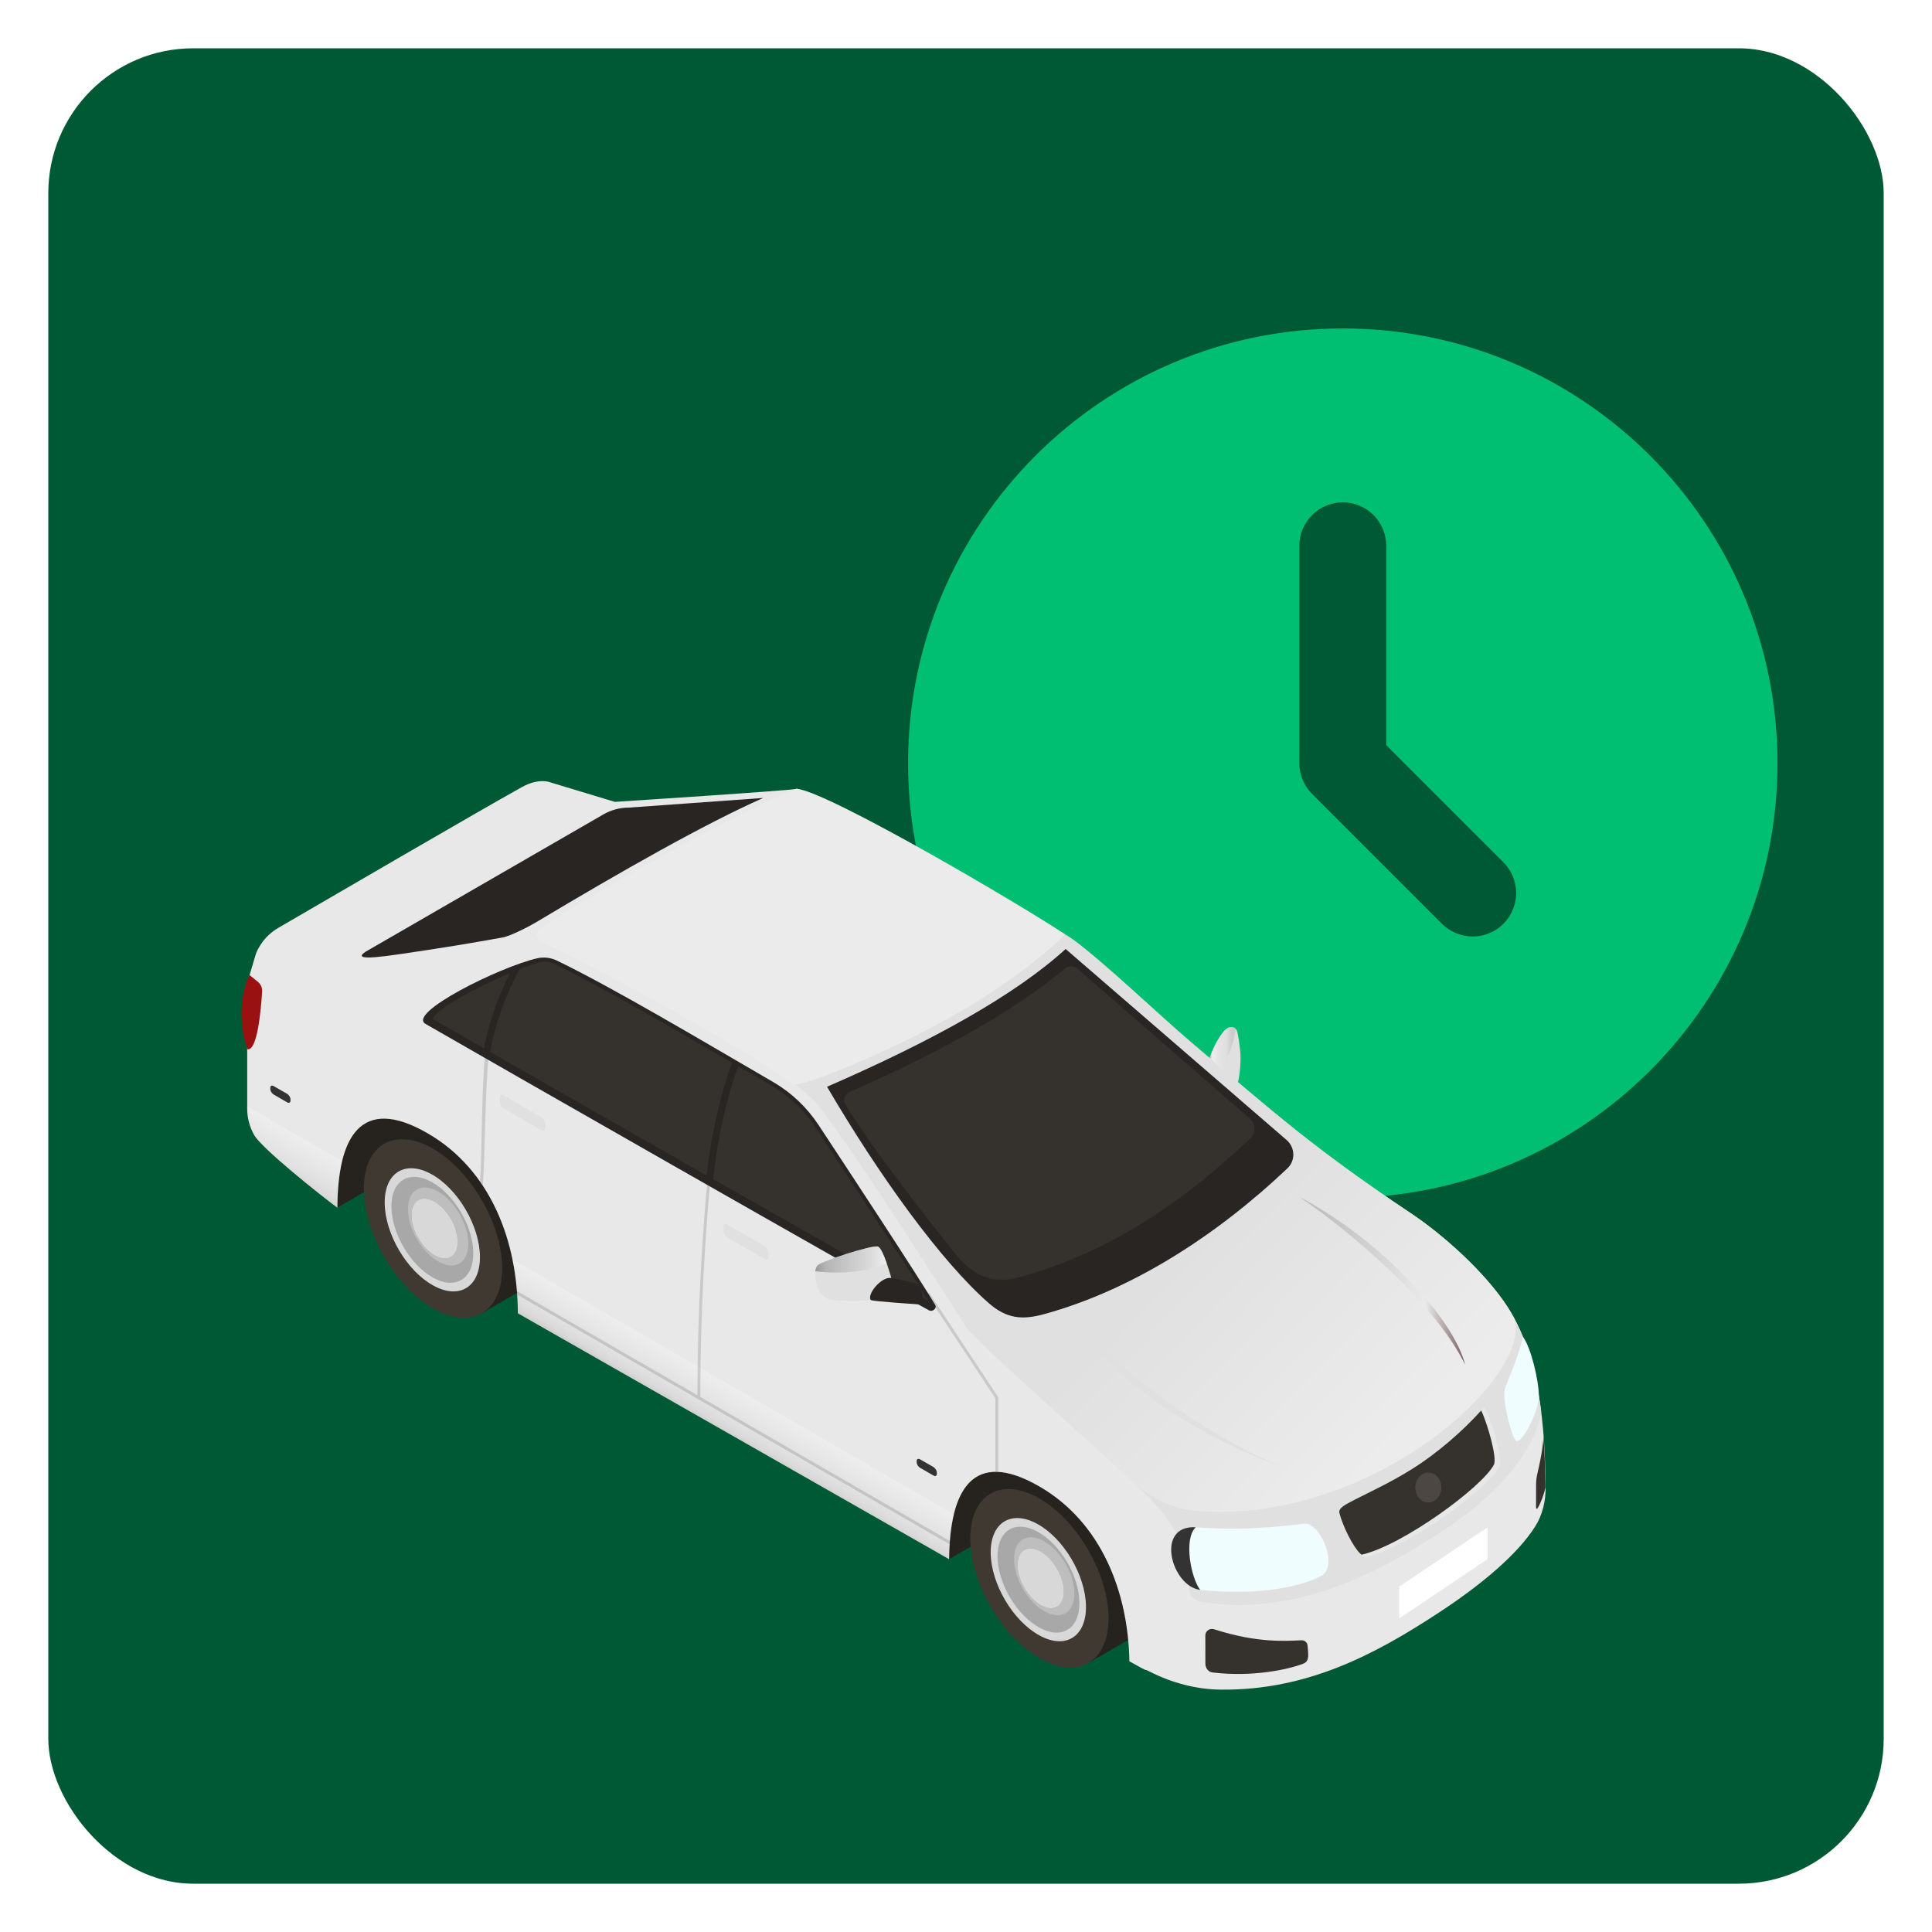 <svg width="40" height="40" viewBox="0 0 40 40" fill="none" xmlns="http://www.w3.org/2000/svg">
<rect x="0.5" y="0.5" width="39" height="39" rx="3.5" fill="#005935" stroke="white"/>
<path d="M27.801 6.8C32.772 6.8 36.801 10.83 36.801 15.8C36.801 20.771 32.772 24.8 27.801 24.8C22.831 24.8 18.801 20.771 18.801 15.8C18.801 10.83 22.831 6.8 27.801 6.8ZM27.801 10.4C27.563 10.4 27.334 10.495 27.165 10.664C26.996 10.833 26.901 11.062 26.901 11.3V15.8C26.901 16.039 26.996 16.268 27.165 16.437L29.865 19.137C30.035 19.3 30.262 19.391 30.498 19.389C30.734 19.387 30.96 19.293 31.127 19.126C31.294 18.959 31.388 18.733 31.39 18.497C31.392 18.261 31.302 18.034 31.138 17.864L28.701 15.428V11.3C28.701 11.062 28.606 10.833 28.438 10.664C28.269 10.495 28.04 10.4 27.801 10.4Z" fill="#00BF72"/>
<g filter="url(#filter0_d_69_283)">
<path d="M25.305 20.222C25.357 20.15 25.435 20.075 25.521 20.095C25.553 20.103 25.579 20.121 25.598 20.146C25.635 20.194 25.683 20.609 25.684 20.672C25.689 20.994 25.639 21.235 25.607 21.308C25.575 21.381 25.518 21.447 25.442 21.471C25.296 21.517 25.144 21.394 25.084 21.253C25.018 21.096 24.979 20.902 25.037 20.743C25.106 20.557 25.187 20.382 25.305 20.222Z" fill="#E0E0E0"/>
<path opacity="0.6" d="M25.585 20.134C25.568 20.115 25.547 20.101 25.521 20.095C25.435 20.074 25.357 20.149 25.304 20.221C25.187 20.382 25.106 20.556 25.037 20.742C24.979 20.902 25.018 21.096 25.084 21.252C25.094 21.276 25.533 20.649 25.585 20.134Z" fill="url(#paint0_linear_69_283)"/>
<path d="M23.729 28.753L19.65 31.108L18.709 29.689L19.187 28.654L20.612 27.689L23.729 28.753Z" fill="#26231F"/>
<path d="M7.977 20.394L6.552 21.36L6.509 21.454C6.238 22.04 6.282 22.724 6.627 23.271L6.981 23.832L11.094 21.459L7.977 20.394Z" fill="#26231F"/>
<path d="M22.415 29.336C22.015 29.105 21.654 29.085 21.394 29.241L20.498 29.758L22.541 33.253L23.437 32.736C23.69 32.584 23.847 32.266 23.847 31.815C23.847 30.902 23.206 29.792 22.415 29.336Z" fill="#26231F"/>
<path d="M22.951 32.332C22.951 33.244 22.311 33.614 21.52 33.158C20.73 32.702 20.089 31.592 20.089 30.679C20.089 29.766 20.73 29.396 21.52 29.853C22.31 30.309 22.951 31.419 22.951 32.332Z" fill="#3F3932"/>
<path d="M21.515 32.685C20.97 32.384 20.521 31.624 20.511 30.987C20.502 30.351 20.936 30.079 21.48 30.381C22.025 30.682 22.474 31.442 22.484 32.079C22.493 32.715 22.059 32.987 21.515 32.685Z" fill="#D8D8D8"/>
<path d="M21.515 32.524C21.047 32.264 20.661 31.611 20.652 31.064C20.644 30.517 21.017 30.283 21.485 30.542C21.954 30.801 22.34 31.455 22.348 32.002C22.356 32.549 21.983 32.783 21.515 32.524Z" fill="#A8A8A8"/>
<path d="M21.555 32.065C21.29 31.919 21.072 31.549 21.067 31.24C21.063 30.931 21.273 30.799 21.538 30.945C21.803 31.092 22.021 31.461 22.026 31.77C22.03 32.08 21.82 32.212 21.555 32.065Z" fill="#D8D8D8"/>
<path d="M22.074 31.227C21.957 31.018 21.792 30.835 21.609 30.734C21.264 30.543 20.99 30.715 20.996 31.117C21.002 31.52 21.286 32.002 21.631 32.192C21.961 32.375 22.228 32.225 22.243 31.856C22.244 31.841 22.244 31.825 22.244 31.808C22.241 31.619 22.177 31.412 22.074 31.227ZM22.024 31.808C22.012 32.09 21.808 32.206 21.554 32.065C21.289 31.919 21.071 31.55 21.067 31.24C21.062 30.931 21.273 30.799 21.537 30.945C21.678 31.023 21.805 31.163 21.894 31.324C21.934 31.395 21.966 31.471 21.988 31.546C22.011 31.622 22.024 31.698 22.025 31.771C22.025 31.783 22.025 31.796 22.024 31.808Z" fill="#BEBEBE"/>
<path d="M9.86 22.093C9.46 21.862 9.098 21.843 8.838 21.998L7.942 22.516L9.985 26.01L10.881 25.493C11.134 25.341 11.291 25.023 11.291 24.572C11.291 23.659 10.65 22.549 9.86 22.093Z" fill="#26231F"/>
<path d="M10.396 25.089C10.396 26.002 9.755 26.372 8.964 25.915C8.174 25.459 7.533 24.349 7.533 23.436C7.533 22.524 8.174 22.154 8.964 22.61C9.755 23.066 10.396 24.176 10.396 25.089Z" fill="#3F3932"/>
<path d="M8.968 25.442C8.423 25.141 7.974 24.381 7.965 23.745C7.955 23.108 8.389 22.837 8.933 23.138C9.478 23.439 9.927 24.2 9.937 24.836C9.946 25.472 9.512 25.744 8.968 25.442Z" fill="#D8D8D8"/>
<path d="M8.966 25.281C8.498 25.022 8.112 24.368 8.104 23.821C8.095 23.274 8.469 23.041 8.937 23.3C9.405 23.559 9.791 24.212 9.799 24.759C9.807 25.306 9.435 25.54 8.966 25.281Z" fill="#A8A8A8"/>
<path d="M9.006 24.823C8.741 24.677 8.523 24.307 8.519 23.998C8.514 23.689 8.725 23.557 8.989 23.703C9.254 23.85 9.472 24.219 9.477 24.528C9.481 24.837 9.271 24.969 9.006 24.823Z" fill="#D8D8D8"/>
<path d="M9.525 23.985C9.409 23.775 9.243 23.593 9.06 23.491C8.715 23.301 8.441 23.473 8.447 23.875C8.453 24.278 8.737 24.759 9.082 24.95C9.413 25.133 9.679 24.982 9.695 24.614C9.695 24.599 9.695 24.583 9.695 24.566C9.693 24.377 9.628 24.17 9.525 23.985ZM9.476 24.565C9.463 24.848 9.259 24.964 9.005 24.823C8.741 24.677 8.522 24.307 8.518 23.998C8.513 23.689 8.724 23.557 8.989 23.703C9.129 23.781 9.256 23.921 9.345 24.082C9.385 24.153 9.417 24.229 9.44 24.304C9.462 24.38 9.475 24.456 9.476 24.528C9.476 24.541 9.476 24.553 9.476 24.565Z" fill="#BEBEBE"/>
<path d="M31.214 25.891C30.759 25.188 29.904 24.412 29.208 23.947C27.237 22.631 26.414 21.902 24.626 20.379C24.005 19.85 22.88 18.774 22.225 18.288C21.947 18.081 18.123 15.8 16.497 15.159C16.497 15.186 12.73 15.43 12.73 15.43L11.388 15.024C11.388 15.024 11.161 14.928 10.809 15.122C9.992 15.574 6.619 17.539 5.766 18.036C5.621 18.121 5.495 18.235 5.403 18.376C5.354 18.452 5.308 18.535 5.289 18.604C5.223 18.849 5.118 19.115 5.118 19.321V21.775C5.118 21.969 5.167 22.159 5.263 22.328C5.422 22.607 6.625 23.565 6.985 23.833C6.991 22.387 7.458 21.485 8.852 22.291C10.173 23.053 10.721 24.555 10.721 26.018L19.65 31.109C19.664 29.684 20.135 28.805 21.518 29.603C22.806 30.347 23.358 31.795 23.383 33.224C23.876 33.5 23.63 33.349 23.797 33.434C24.265 33.672 24.77 33.806 25.284 33.81C27.06 33.827 28.454 33.087 29.748 32.243C30.693 31.627 31.425 30.998 31.783 30.434C31.94 30.188 32.005 29.895 32 29.603C31.984 28.828 31.978 27.071 31.214 25.891Z" fill="#E8E8E8"/>
<path opacity="0.2" d="M7.083 22.868C7.016 23.144 6.986 23.472 6.985 23.834C6.625 23.566 5.422 22.608 5.263 22.328C5.167 22.16 5.118 21.97 5.118 21.776V21.734L7.083 22.868ZM10.61 24.904C10.684 25.27 10.721 25.646 10.721 26.019L19.65 31.109C19.654 30.762 19.685 30.447 19.749 30.181L10.61 24.904Z" fill="url(#paint1_linear_69_283)"/>
<path d="M29.708 30.624C31.733 29.368 31.92 28.133 31.907 28.031C31.814 27.311 31.623 26.519 31.215 25.891C30.76 25.188 29.906 24.411 29.209 23.947C27.238 22.631 26.415 21.902 24.628 20.379C24.007 19.85 22.881 18.774 22.226 18.288C21.948 18.081 17.041 15.304 16.499 15.158C15.845 15.364 13.01 16.861 11.181 18.039C11.069 18.112 11.086 18.282 11.211 18.33C12.834 18.961 16.337 20.982 16.913 21.682C17.624 22.544 20.032 26.351 20.032 26.351C20.862 27.197 22.767 28.853 23.628 29.666C24.591 30.63 24.533 30.991 24.619 31.74C24.633 31.864 24.727 31.97 24.851 31.99C26.242 32.219 27.805 31.874 29.708 30.624Z" fill="#E0E0E0"/>
<path d="M16.497 15.158C15.844 15.364 13.009 16.861 11.18 18.039C11.068 18.112 11.089 18.273 11.21 18.33C12.593 18.984 15.215 20.423 16.429 21.275C16.548 21.359 18.384 20.633 19.842 19.795C21.132 19.054 22.081 18.193 22.034 18.162C21.192 17.596 17.176 15.231 16.497 15.158Z" fill="#EBEBEB"/>
<path opacity="0.6" d="M24.791 30.112C28.408 30.388 31.739 27.326 31.352 26.127C31.308 26.046 31.262 25.967 31.213 25.891C30.758 25.188 29.903 24.411 29.206 23.947C28.293 23.337 27.627 22.853 26.996 22.358C24.497 25.701 20.029 26.351 20.029 26.351C20.658 26.991 22.619 28.751 23.536 29.571C23.885 29.882 24.325 30.076 24.791 30.112Z" fill="url(#paint2_linear_69_283)"/>
<path opacity="0.2" d="M10.246 19.815C10.23 19.81 10.216 19.821 10.209 19.836C9.929 20.418 10.003 22.545 9.938 23.284C9.958 23.312 9.995 23.369 9.995 23.369C10.059 22.647 10.024 20.394 10.267 19.852C10.274 19.837 10.262 19.82 10.246 19.815Z" fill="#4B4B4B"/>
<path opacity="0.2" d="M20.664 27.752L19.234 25.588C19.217 25.599 19.2 25.609 19.181 25.617L20.608 27.777V29.303C20.628 29.302 20.648 29.302 20.668 29.303V27.768C20.669 27.762 20.667 27.756 20.664 27.752Z" fill="#4B4B4B"/>
<path opacity="0.2" d="M14.717 23.154C14.698 23.143 14.679 23.133 14.66 23.122C14.545 24.326 14.441 25.911 14.439 27.716L10.702 25.558C10.704 25.583 10.705 25.607 10.707 25.631L14.454 27.795L19.663 30.802C19.664 30.779 19.666 30.757 19.668 30.735L14.499 27.751C14.5 25.947 14.603 24.361 14.717 23.154Z" fill="#4B4B4B"/>
<path d="M21.609 26.038C23.415 25.545 25.165 24.428 26.655 23.017C26.824 22.857 26.815 22.584 26.638 22.431L22.063 18.476C21.015 19.431 19.299 20.382 17.123 21.328C18.209 23.181 19.486 24.945 20.47 25.807C20.842 26.133 21.167 26.158 21.609 26.038Z" fill="#282523"/>
<path d="M20.74 25.324C20.69 25.324 20.641 25.321 20.591 25.316C20.244 25.276 19.966 25.023 19.747 24.749C19.189 24.049 18.001 22.53 17.498 21.687C17.445 21.598 17.485 21.484 17.579 21.442C19.61 20.541 21.077 19.701 22.044 18.883C22.12 18.818 22.231 18.818 22.307 18.883L25.874 21.985C25.934 22.037 25.97 22.112 25.971 22.192C25.973 22.27 25.943 22.343 25.887 22.397C24.298 23.901 22.773 24.817 21.085 25.277C20.973 25.308 20.857 25.324 20.74 25.324Z" fill="#35312D"/>
<path d="M16.948 22.121C16.707 21.756 16.387 21.451 16.009 21.231C14.54 20.378 12.733 19.3 11.533 18.717C11.403 18.654 11.259 18.637 11.119 18.669C10.338 18.85 8.422 19.803 8.81 20.027C10.03 20.731 18.011 25.291 19.232 25.956C19.307 25.997 19.405 25.916 19.361 25.843C19.013 25.258 17.619 23.139 16.948 22.121Z" fill="#282523"/>
<path d="M10.559 18.975C9.85 19.274 8.968 19.753 8.964 19.927C9.174 20.048 9.544 20.26 10.022 20.534C10.069 20.262 10.203 19.675 10.559 18.975Z" fill="#35312D"/>
<path d="M10.149 20.608C11.297 21.265 12.998 22.237 14.629 23.166C14.674 22.757 14.813 21.768 15.156 20.832C13.881 20.088 12.453 19.256 11.465 18.78C11.373 18.736 11.272 18.727 11.174 18.752C11.061 18.782 10.916 18.831 10.757 18.893C10.33 19.687 10.189 20.363 10.149 20.608Z" fill="#35312D"/>
<path d="M16.88 22.166C16.647 21.812 16.331 21.514 15.969 21.303L15.283 20.903C14.932 21.869 14.801 22.888 14.765 23.24C16.778 24.387 18.653 25.449 19.193 25.744C19.194 25.744 19.21 25.746 19.21 25.746C18.855 25.151 17.487 23.086 16.88 22.166Z" fill="#35312D"/>
<path d="M27.73 30.152C27.816 30.434 28.105 31.098 28.292 31.058C29.13 30.88 30.803 29.658 31.046 29.19C31.131 29.026 30.814 28.003 30.715 27.977C30.341 28.404 29.797 28.892 29.212 29.256C28.458 29.726 27.693 30.03 27.73 30.152Z" fill="#E7E7E7"/>
<path d="M29.213 29.256C28.785 29.523 28.349 29.724 28.061 29.871C27.841 29.983 27.707 30.054 27.731 30.152C27.788 30.39 28.013 30.876 28.189 31.017C29.031 30.829 30.688 29.618 30.93 29.152C31.001 29.016 30.794 28.29 30.666 28.031C30.293 28.445 29.774 28.907 29.213 29.256Z" fill="#35312D"/>
<path d="M22.332 26.293C23.309 27.689 25.141 28.7 26.659 29.245C25.214 28.702 23.424 27.401 22.332 26.293Z" fill="#E0E0E0"/>
<g opacity="0.6">
<path d="M26.898 23.605C28.036 24.379 29.746 25.862 30.333 27.083C30.119 26.181 28.658 24.538 26.898 23.605Z" fill="url(#paint3_linear_69_283)"/>
</g>
<path d="M15.832 24.896L15.059 24.449C15.015 24.424 14.979 24.368 14.979 24.324V24.215C14.979 24.171 15.015 24.156 15.059 24.181L15.832 24.628C15.876 24.653 15.911 24.709 15.911 24.753V24.862C15.911 24.906 15.876 24.921 15.832 24.896Z" fill="#E0E0E0"/>
<path d="M11.204 22.226L10.431 21.779C10.387 21.754 10.352 21.698 10.352 21.654V21.545C10.352 21.501 10.387 21.486 10.431 21.511L11.204 21.958C11.248 21.983 11.283 22.039 11.283 22.083V22.192C11.283 22.236 11.248 22.251 11.204 22.226Z" fill="#E0E0E0"/>
<path d="M16.925 25.028C16.8 25.172 16.919 25.62 17.122 25.714C17.161 25.732 17.205 25.737 17.248 25.741C17.668 25.788 18.244 25.794 18.448 25.56C18.51 25.49 18.503 25.446 18.476 25.36C18.436 25.234 18.292 24.698 18.182 24.639C18.086 24.588 16.999 24.941 16.925 25.028Z" fill="#E0E0E0"/>
<path opacity="0.6" d="M18.358 24.986C18.303 24.825 18.238 24.67 18.182 24.64C18.086 24.589 16.999 24.942 16.925 25.028C16.9 25.057 16.885 25.099 16.878 25.146C17.435 25.227 18.073 25.127 18.358 24.986Z" fill="url(#paint4_linear_69_283)"/>
<path d="M18.916 25.385C18.879 25.381 18.517 25.295 18.453 25.286C18.239 25.256 17.941 25.637 18.029 25.743C18.053 25.771 18.978 25.83 19.007 25.832C19.155 25.843 19.116 25.409 18.916 25.385Z" fill="#282523"/>
<path d="M5.942 21.649L5.669 21.491C5.629 21.468 5.597 21.418 5.597 21.378V21.346C5.597 21.306 5.629 21.293 5.669 21.316L5.942 21.473C5.982 21.496 6.014 21.547 6.014 21.587V21.618C6.014 21.658 5.982 21.672 5.942 21.649Z" fill="#333333"/>
<path d="M19.324 29.376L19.051 29.218C19.011 29.196 18.979 29.145 18.979 29.105V29.073C18.979 29.034 19.011 29.02 19.051 29.043L19.324 29.2C19.363 29.223 19.396 29.274 19.396 29.314V29.345C19.396 29.385 19.363 29.399 19.324 29.376Z" fill="#333333"/>
<path d="M5.165 19.014C5.165 19.014 4.824 19.671 5.122 20.551C5.33 20.598 5.405 19.71 5.427 19.358C5.432 19.271 5.391 19.188 5.318 19.139L5.165 19.014Z" fill="#991111"/>
<path d="M27.002 30.374C27.331 30.333 27.718 31.25 27.359 31.453C27.008 31.652 26.093 31.883 24.851 31.744C24.319 31.571 24.197 30.501 24.759 30.449C25.151 30.47 25.75 30.529 27.002 30.374Z" fill="#F0FDFF"/>
<path d="M24.757 30.448C23.901 30.402 24.259 31.678 24.849 31.744C24.66 31.507 24.499 30.688 24.757 30.448Z" fill="#333333"/>
<path d="M31.151 27.612C31.109 27.855 31.304 28.624 31.397 28.663C31.511 28.712 31.863 28.052 31.86 27.715C31.858 27.424 31.706 26.743 31.531 26.505C31.41 27.039 31.177 27.465 31.151 27.612Z" fill="#F0FDFF"/>
<path d="M29.331 29.765C29.397 29.918 29.559 29.979 29.692 29.902C29.826 29.825 29.88 29.639 29.813 29.486C29.747 29.334 29.585 29.272 29.452 29.349C29.318 29.426 29.264 29.612 29.331 29.765Z" fill="#4C4742"/>
<path d="M30.801 30.448L28.969 31.677V32.336L30.801 31.107V30.448Z" fill="white"/>
<path d="M12.495 15.688L7.561 18.537C7.254 18.749 7.994 18.626 8.856 18.496C9.598 18.385 10.407 18.237 10.407 18.237C10.566 18.209 10.96 18.007 11.098 17.923C12.864 16.866 14.593 15.883 15.801 15.349L13.015 15.549C12.833 15.549 12.653 15.597 12.495 15.688Z" fill="#282523"/>
<path d="M25.104 33.455C25.942 33.553 26.67 33.394 26.987 33.271C27.123 33.219 27.082 33.05 27.072 32.901C27.068 32.835 27.013 32.785 26.946 32.788C26.634 32.802 26.03 32.85 25.137 32.56C25.047 32.531 24.955 32.595 24.955 32.69L24.956 33.273C24.956 33.361 25.016 33.445 25.104 33.455Z" fill="#35312D"/>
<path d="M31.956 28.573C31.951 28.687 31.928 28.92 31.833 29.323C31.814 29.402 31.803 29.484 31.803 29.565C31.802 29.67 31.802 29.906 31.802 30.028C31.802 30.075 31.825 30.071 31.836 30.052C31.911 29.923 31.97 29.752 31.995 29.634C31.995 29.624 31.997 29.613 31.997 29.603C31.991 29.348 31.987 28.985 31.956 28.573Z" fill="#35312D"/>
</g>
<defs>
<filter id="filter0_d_69_283" x="2.069" y="13.242" width="32.862" height="24.672" filterUnits="userSpaceOnUse" color-interpolation-filters="sRGB">
<feFlood flood-opacity="0" result="BackgroundImageFix"/>
<feColorMatrix in="SourceAlpha" type="matrix" values="0 0 0 0 0 0 0 0 0 0 0 0 0 0 0 0 0 0 127 0" result="hardAlpha"/>
<feOffset dy="1.172"/>
<feGaussianBlur stdDeviation="1.465"/>
<feComposite in2="hardAlpha" operator="out"/>
<feColorMatrix type="matrix" values="0 0 0 0 0 0 0 0 0 0 0 0 0 0 0 0 0 0 0.25 0"/>
<feBlend mode="normal" in2="BackgroundImageFix" result="effect1_dropShadow_69_283"/>
<feBlend mode="normal" in="SourceGraphic" in2="effect1_dropShadow_69_283" result="shape"/>
</filter>
<linearGradient id="paint0_linear_69_283" x1="25.009" y1="20.672" x2="25.585" y2="20.672" gradientUnits="userSpaceOnUse">
<stop stop-color="#414141"/>
<stop offset="0.144" stop-color="#F6F6F6"/>
<stop offset="0.41" stop-color="#E4E4E4"/>
<stop offset="0.65" stop-color="#E0E0E0"/>
<stop offset="0.855" stop-color="#BFBFBF"/>
<stop offset="1" stop-color="#C2C2C2"/>
</linearGradient>
<linearGradient id="paint1_linear_69_283" x1="12.598" y1="26.052" x2="12.143" y2="26.84" gradientUnits="userSpaceOnUse">
<stop stop-color="white"/>
<stop offset="0.244" stop-color="#ECECEC"/>
<stop offset="0.486" stop-color="#D5D5D5"/>
<stop offset="0.7" stop-color="#BCBCBC"/>
<stop offset="0.879" stop-color="#9D9D9D"/>
<stop offset="1" stop-color="#666666"/>
</linearGradient>
<linearGradient id="paint2_linear_69_283" x1="24.562" y1="25.005" x2="28.798" y2="29.129" gradientUnits="userSpaceOnUse">
<stop stop-color="#E0E0E0"/>
<stop offset="1" stop-color="#F4F4F4"/>
</linearGradient>
<linearGradient id="paint3_linear_69_283" x1="26.898" y1="25.344" x2="30.333" y2="25.344" gradientUnits="userSpaceOnUse">
<stop offset="0.033" stop-color="#A1A1A1"/>
<stop offset="0.426" stop-color="#C2C2C2"/>
<stop offset="0.762" stop-color="#EBEBEB"/>
<stop offset="1" stop-color="#2C0000"/>
</linearGradient>
<linearGradient id="paint4_linear_69_283" x1="16.878" y1="24.905" x2="18.358" y2="24.905" gradientUnits="userSpaceOnUse">
<stop stop-color="#696969"/>
<stop offset="0.144" stop-color="#969696"/>
<stop offset="0.41" stop-color="#B3B3B3"/>
<stop offset="0.65" stop-color="#C9C9C9"/>
<stop offset="0.855" stop-color="#E1E1E1"/>
<stop offset="1" stop-color="#FBFBFB"/>
</linearGradient>
</defs>
</svg>
